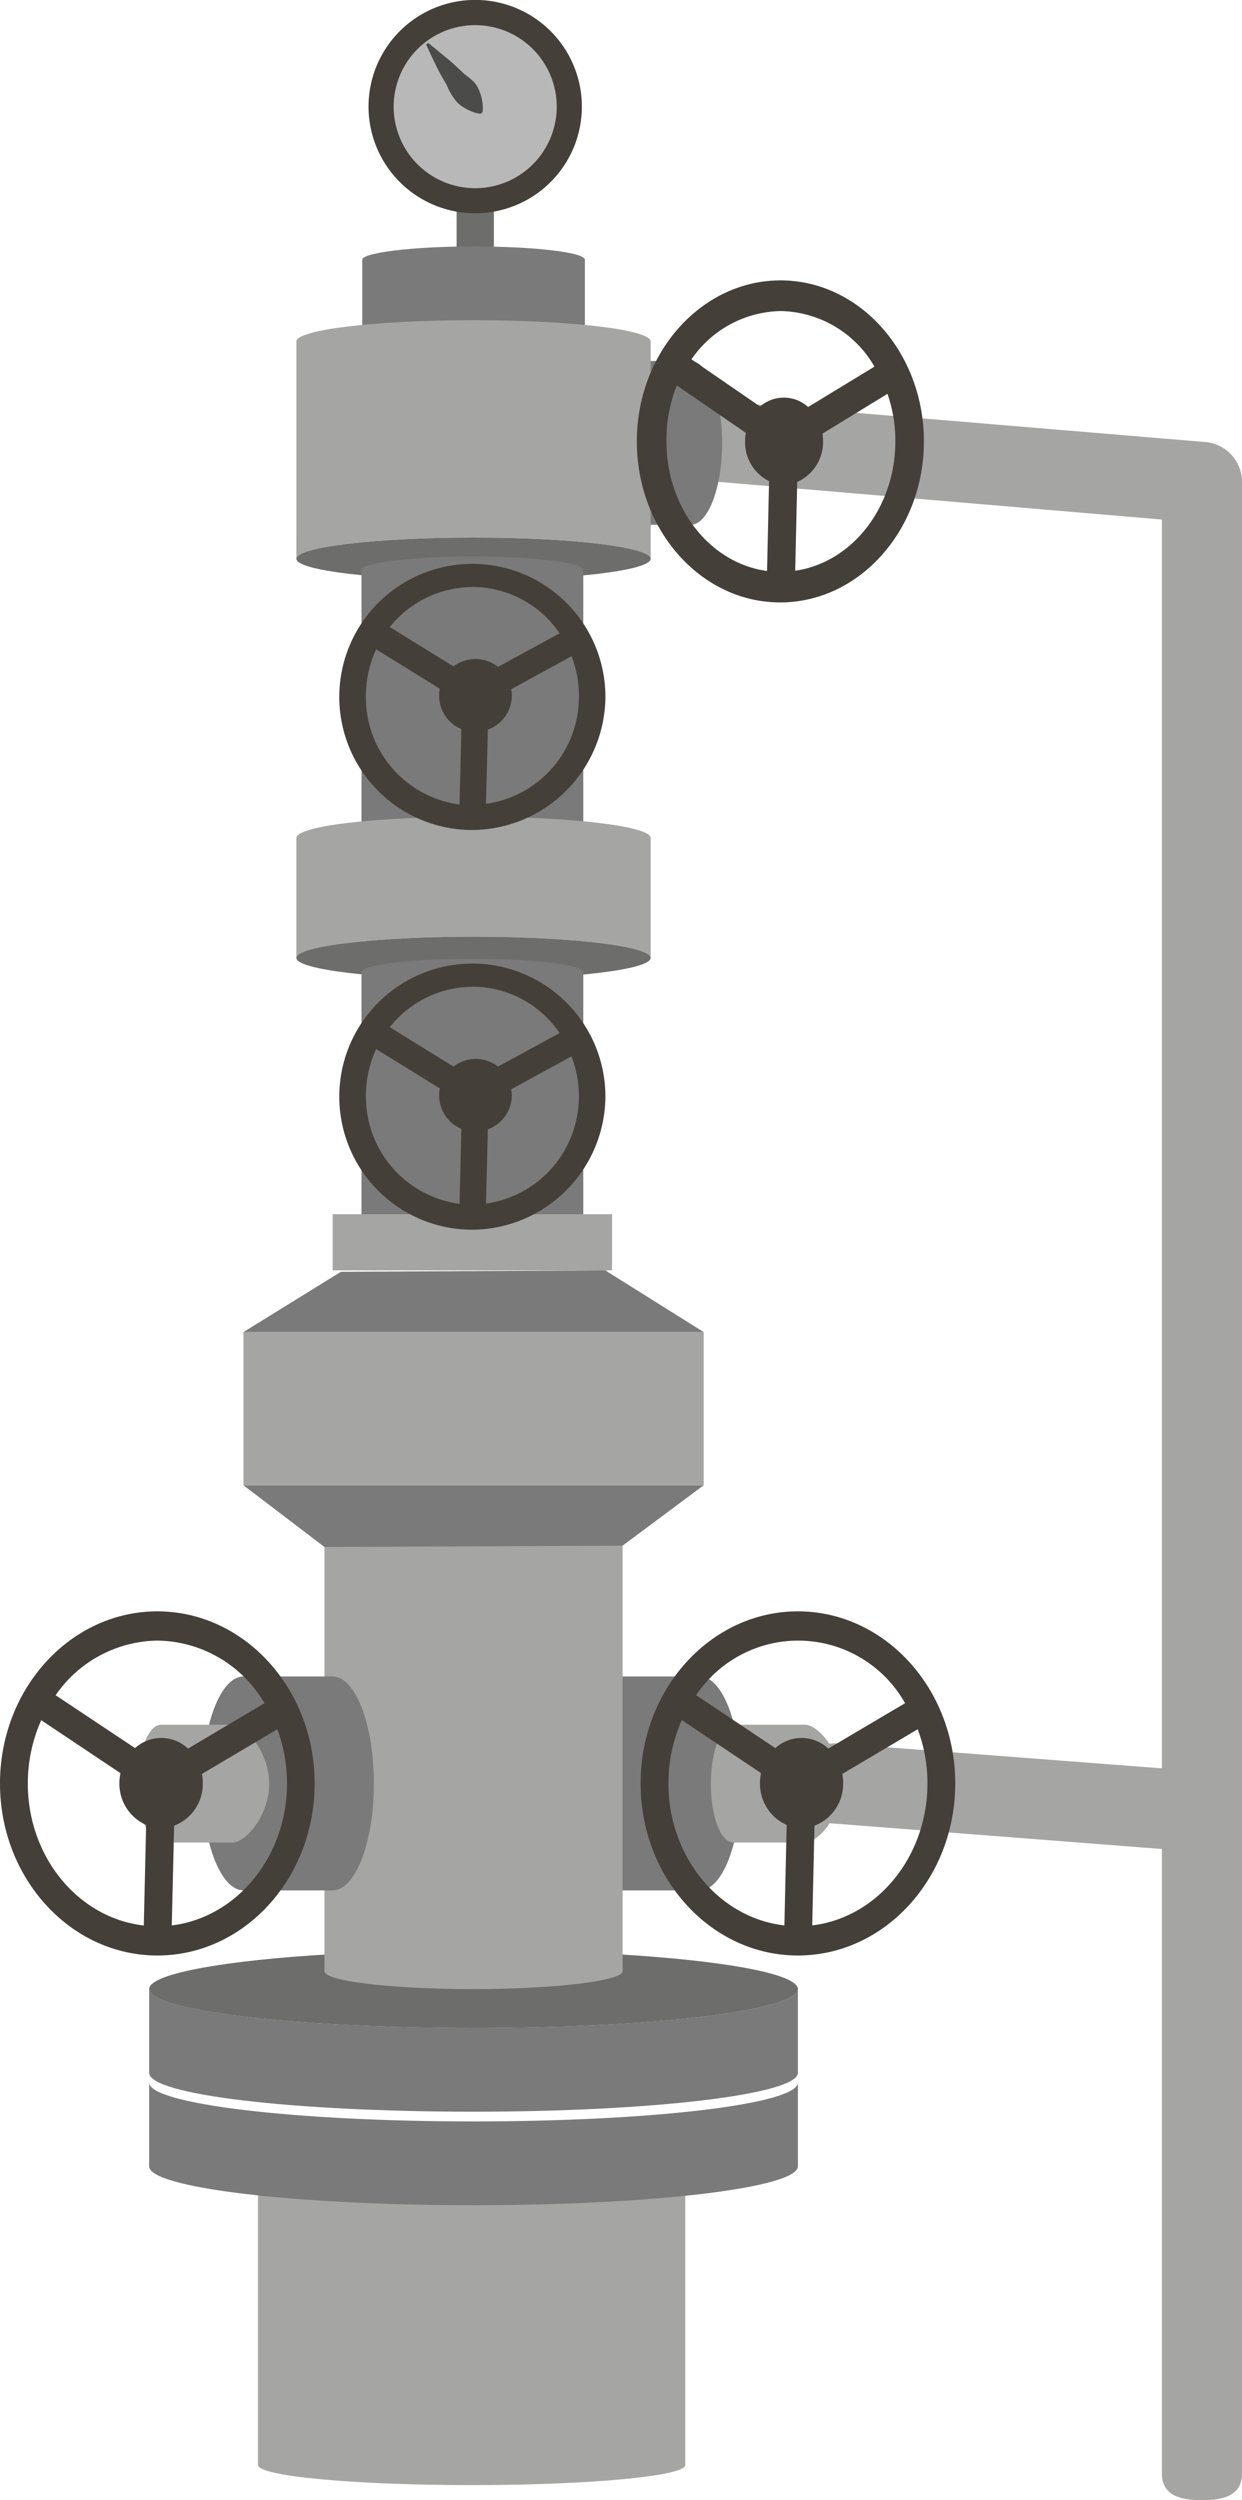 <svg xmlns="http://www.w3.org/2000/svg" viewBox="0 0 148.22 298.36"><defs><style>.be71d44a-8090-4fdd-ab30-ff5f505faac9{opacity:0.92;}.a98706f6-829b-4edd-bc57-72b37f9bdd19{fill:#9d9d9c;}.bd95a7ac-0cf6-4aba-8ee8-562d173d97c8{fill:#706f6f;}.b80d1b7e-9428-45ea-a237-f8088f59f13c{fill:#616160;}.b01b0fe2-60ea-4409-91ac-d34937b640c7{fill:#59aae2;}.a1472a42-f17e-4aff-9be5-4e3a8f2661b7{fill:#b2b2b2;}.b400fde6-9ef1-44eb-9bc3-870af4cd47fb{fill:#342f28;}.f3abd22c-c06a-465f-beb0-0dd7bbc482c9{fill:#fff;}.b3ced7de-a077-403e-b701-f07b9187a3ed{fill:#3c3c3b;}</style></defs><g id="f2c2acc2-8af6-4a92-b48c-ece5e14149ef" data-name="Слой 1"><g class="be71d44a-8090-4fdd-ab30-ff5f505faac9"><path class="a98706f6-829b-4edd-bc57-72b37f9bdd19" d="M143.44,298.36c-2.64,0-4.78-.58-4.78-3.22V62L82.55,57.23a4.79,4.79,0,1,1,.62-9.55l60.58,5.06a4.79,4.79,0,0,1,4.47,4.77V295.14C148.22,297.78,146.08,298.36,143.44,298.36Z"/><path class="bd95a7ac-0cf6-4aba-8ee8-562d173d97c8" d="M82.41,43.08H74.27c-2.08,0-3.77,4.38-3.77,9.78s1.69,9.77,3.77,9.77h8.14c2.08,0,3.77-4.37,3.77-9.77S84.49,43.08,82.41,43.08Z"/><path class="bd95a7ac-0cf6-4aba-8ee8-562d173d97c8" d="M83.5,200.06H72.86c-2.72,0-4.92,5.71-4.92,12.77s2.2,12.76,4.92,12.76H83.5c2.72,0,4.92-5.71,4.92-12.76S86.22,200.06,83.5,200.06Z"/><path class="a98706f6-829b-4edd-bc57-72b37f9bdd19" d="M143.44,221h-.25L99.35,217.6a4.78,4.78,0,1,1,.5-9.55l43.84,3.36a4.78,4.78,0,0,1-.25,9.56Z"/><path class="a98706f6-829b-4edd-bc57-72b37f9bdd19" d="M87.55,219.88H96.1c1.51,0,4.36-3.16,4.36-7s-2.85-7.06-4.36-7.06H87.55c-1.51,0-2.72,3.16-2.72,7.06S86,219.88,87.55,219.88Z"/><rect class="b80d1b7e-9428-45ea-a237-f8088f59f13c" x="54.49" y="24.75" width="4.45" height="5.27"/><path class="bd95a7ac-0cf6-4aba-8ee8-562d173d97c8" d="M56.51,39.63c7.34,0,13.29.71,13.29,1.59V31c0-.88-5.95-1.59-13.29-1.59S43.23,30.16,43.23,31V41.22C43.23,40.34,49.18,39.63,56.51,39.63Z"/><ellipse class="b01b0fe2-60ea-4409-91ac-d34937b640c7" cx="56.51" cy="41.22" rx="13.28" ry="1.59"/><path class="a98706f6-829b-4edd-bc57-72b37f9bdd19" d="M56.29,258.25c-14.08,0-25.5-1.07-25.5-2.4v38.31c0,1.33,11.42,2.4,25.5,2.4s25.49-1.07,25.49-2.4V255.85C81.78,257.18,70.37,258.25,56.29,258.25Z"/><path class="bd95a7ac-0cf6-4aba-8ee8-562d173d97c8" d="M56.51,242c-21.38,0-38.71-2.07-38.71-4.64v10C17.8,250,35.13,252,56.51,252s38.71-2.07,38.71-4.64v-10C95.22,239.94,77.89,242,56.51,242Z"/><path class="bd95a7ac-0cf6-4aba-8ee8-562d173d97c8" d="M56.51,253.16c-21.38,0-38.71-2.08-38.71-4.64v10c0,2.56,17.33,4.64,38.71,4.64s38.71-2.08,38.71-4.64v-10C95.22,251.08,77.89,253.16,56.51,253.16Z"/><ellipse class="b80d1b7e-9428-45ea-a237-f8088f59f13c" cx="56.51" cy="237.37" rx="38.71" ry="4.64"/><path class="a98706f6-829b-4edd-bc57-72b37f9bdd19" d="M56.51,64.15c11.68,0,21.14,1.13,21.14,2.53V40.75c0-1.4-9.46-2.54-21.14-2.54s-21.14,1.14-21.14,2.54V66.68C35.37,65.28,44.84,64.15,56.51,64.15Z"/><ellipse class="b80d1b7e-9428-45ea-a237-f8088f59f13c" cx="56.51" cy="66.68" rx="21.14" ry="2.53"/><path class="a98706f6-829b-4edd-bc57-72b37f9bdd19" d="M56.51,182.73c-9.82,0-17.79-.95-17.79-2.13v54.64c0,1.18,8,2.13,17.79,2.13s17.79-1,17.79-2.13V180.6C74.3,181.78,66.34,182.73,56.51,182.73Z"/><polygon class="bd95a7ac-0cf6-4aba-8ee8-562d173d97c8" points="40.68 151.77 72.23 151.6 83.97 158.96 29.06 158.96 40.68 151.77"/><polygon class="bd95a7ac-0cf6-4aba-8ee8-562d173d97c8" points="74.3 184.45 38.72 184.61 29.06 177.25 83.97 177.25 74.3 184.45"/><path class="bd95a7ac-0cf6-4aba-8ee8-562d173d97c8" d="M56.37,97.6c7.32,0,13.24.71,13.24,1.59V68c0-.87-5.92-1.58-13.24-1.58S43.14,67.16,43.14,68V99.19C43.14,98.31,49.06,97.6,56.37,97.6Z"/><circle class="a1472a42-f17e-4aff-9be5-4e3a8f2661b7" cx="56.71" cy="12.73" r="11.23"/><path class="b400fde6-9ef1-44eb-9bc3-870af4cd47fb" d="M56.71,25.45A12.73,12.73,0,1,1,69.44,12.73,12.73,12.73,0,0,1,56.71,25.45ZM56.71,3a9.73,9.73,0,1,0,9.73,9.73A9.73,9.73,0,0,0,56.71,3Z"/><path class="a98706f6-829b-4edd-bc57-72b37f9bdd19" d="M56.51,111.78c11.68,0,21.14,1.13,21.14,2.53V100c0-1.4-9.46-2.54-21.14-2.54S35.37,98.57,35.37,100v14.34C35.37,112.91,44.84,111.78,56.51,111.78Z"/><ellipse class="b80d1b7e-9428-45ea-a237-f8088f59f13c" cx="56.51" cy="114.31" rx="21.14" ry="2.53"/><path class="bd95a7ac-0cf6-4aba-8ee8-562d173d97c8" d="M56.37,145.45c7.32,0,13.24.71,13.24,1.59V116c0-.87-5.92-1.58-13.24-1.58s-13.23.71-13.23,1.58v31C43.14,146.16,49.06,145.45,56.37,145.45Z"/><rect class="a98706f6-829b-4edd-bc57-72b37f9bdd19" x="39.7" y="144.9" width="33.34" height="6.7"/><rect class="a98706f6-829b-4edd-bc57-72b37f9bdd19" x="29.06" y="158.96" width="54.92" height="18.3"/><line class="f3abd22c-c06a-465f-beb0-0dd7bbc482c9" x1="50.97" y1="5.22" x2="57.45" y2="13.48"/><path class="b3ced7de-a077-403e-b701-f07b9187a3ed" d="M51.09,5.13c.73.54,1.39,1.13,2.09,1.69s1.34,1.18,2,1.79,1.5,1.06,1.86,1.88a5.34,5.34,0,0,1,.46,1.31,4.77,4.77,0,0,1,.09,1.59l-.23.19a4.53,4.53,0,0,1-1.52-.48,5.06,5.06,0,0,1-1.16-.76,6.82,6.82,0,0,1-1.39-2.25Q52.6,9,52,7.75c-.38-.81-.79-1.6-1.14-2.44Z"/><path class="bd95a7ac-0cf6-4aba-8ee8-562d173d97c8" d="M29.06,225.59H39.69c2.72,0,4.93-5.71,4.93-12.76s-2.21-12.77-4.93-12.77H29.06c-2.72,0-4.92,5.71-4.92,12.77S26.34,225.59,29.06,225.59Z"/><path class="a98706f6-829b-4edd-bc57-72b37f9bdd19" d="M19.21,219.88h8.56c1.5,0,4.35-3.16,4.35-7s-2.85-7.06-4.35-7.06H19.21c-1.5,0-2.72,3.16-2.72,7.06S17.71,219.88,19.21,219.88Z"/><path class="b400fde6-9ef1-44eb-9bc3-870af4cd47fb" d="M95.22,192.29c-10.35,0-18.77,9.21-18.77,20.54s8.42,20.53,18.77,20.53S114,224.15,114,212.83,105.58,192.29,95.22,192.29Zm3.63,16.38a4.65,4.65,0,0,0-6.32-.06l-9.45-6.31a14.63,14.63,0,0,1,24.93.95Zm-1.92,21.1.27-11.9a5.34,5.34,0,0,0,3.42-5.1,5.64,5.64,0,0,0-.1-1.08l9-5.33a18.3,18.3,0,0,1,1.16,6.47C110.68,221.56,104.71,228.83,96.93,229.77Zm-3.05-12-.27,12c-7.83-.9-13.84-8.18-13.84-16.95a18.5,18.5,0,0,1,1.6-7.55l9.45,6.32a5.81,5.81,0,0,0-.12,1.17A5.36,5.36,0,0,0,93.88,217.78Z"/><path class="b400fde6-9ef1-44eb-9bc3-870af4cd47fb" d="M18.78,192.29C8.42,192.29,0,201.5,0,212.83s8.42,20.53,18.78,20.53,18.77-9.21,18.77-20.53S29.13,192.29,18.78,192.29Zm2,25.58a5.34,5.34,0,0,0,3.42-5.1,5.64,5.64,0,0,0-.1-1.08l9-5.33a18.52,18.52,0,0,1,1.15,6.47c0,8.73-6,16-13.75,16.94Zm1.66-9.2a4.65,4.65,0,0,0-6.32-.06L6.64,202.3a15,15,0,0,1,12.14-6.52,15,15,0,0,1,12.78,7.47Zm-5,9.11-.28,12c-7.83-.9-13.84-8.18-13.84-16.95a18.5,18.5,0,0,1,1.6-7.55l9.46,6.32a5.18,5.18,0,0,0-.13,1.17A5.37,5.37,0,0,0,17.44,217.78Z"/><path class="b400fde6-9ef1-44eb-9bc3-870af4cd47fb" d="M72.25,130.75a15.88,15.88,0,1,0-15.87,16A16,16,0,0,0,72.25,130.75Zm-15.87-13a12.55,12.55,0,0,1,10.4,5.53l-7.35,4a4.31,4.31,0,0,0-5.31,0l-7.6-4.7A12.63,12.63,0,0,1,56.38,117.76ZM58,143.63l.22-8.86a4.33,4.33,0,0,0,2.86-4.06A3.81,3.81,0,0,0,61,130l7.2-3.94a13.06,13.06,0,0,1,.88,4.73A12.89,12.89,0,0,1,58,143.63ZM44.89,125.19l7.6,4.7a3.74,3.74,0,0,0-.08.82,4.3,4.3,0,0,0,2.65,4l-.22,8.95a12.88,12.88,0,0,1-11.17-12.89A13.29,13.29,0,0,1,44.89,125.19Z"/><path class="b400fde6-9ef1-44eb-9bc3-870af4cd47fb" d="M72.25,83.05a15.88,15.88,0,1,0-15.87,16A16,16,0,0,0,72.25,83.05Zm-15.87-13a12.55,12.55,0,0,1,10.4,5.53l-7.35,4a4.31,4.31,0,0,0-5.31-.05l-7.6-4.7A12.63,12.63,0,0,1,56.38,70.06ZM58,95.93l.22-8.86A4.33,4.33,0,0,0,61.08,83a3.81,3.81,0,0,0-.07-.75l7.2-3.94a13.06,13.06,0,0,1,.88,4.73A12.89,12.89,0,0,1,58,95.93ZM44.89,77.49l7.6,4.7a3.74,3.74,0,0,0-.08.82,4.3,4.3,0,0,0,2.65,4l-.22,9A12.88,12.88,0,0,1,43.67,83.05,13.26,13.26,0,0,1,44.89,77.49Z"/><path class="b400fde6-9ef1-44eb-9bc3-870af4cd47fb" d="M110.26,52.68c0-10.6-7.67-19.22-17.11-19.22S76,42.08,76,52.68s7.67,19.21,17.11,19.21S110.26,63.27,110.26,52.68ZM93.15,37.12a13.2,13.2,0,0,1,11.21,6.63l-7.92,4.82a4.31,4.31,0,0,0-5.73-.06l-8.19-5.63A13.2,13.2,0,0,1,93.15,37.12Zm1.75,31,.24-10.61a5.19,5.19,0,0,0,3.08-4.87,5.26,5.26,0,0,0-.07-.89L105.91,47a17.06,17.06,0,0,1,.94,5.66C106.85,60.56,101.68,67.13,94.9,68.11ZM80.77,46,89,51.65a6.37,6.37,0,0,0-.08,1,5.18,5.18,0,0,0,2.86,4.77l-.24,10.72c-6.83-.93-12-7.52-12-15.44A17.31,17.31,0,0,1,80.77,46Z"/></g></g></svg>